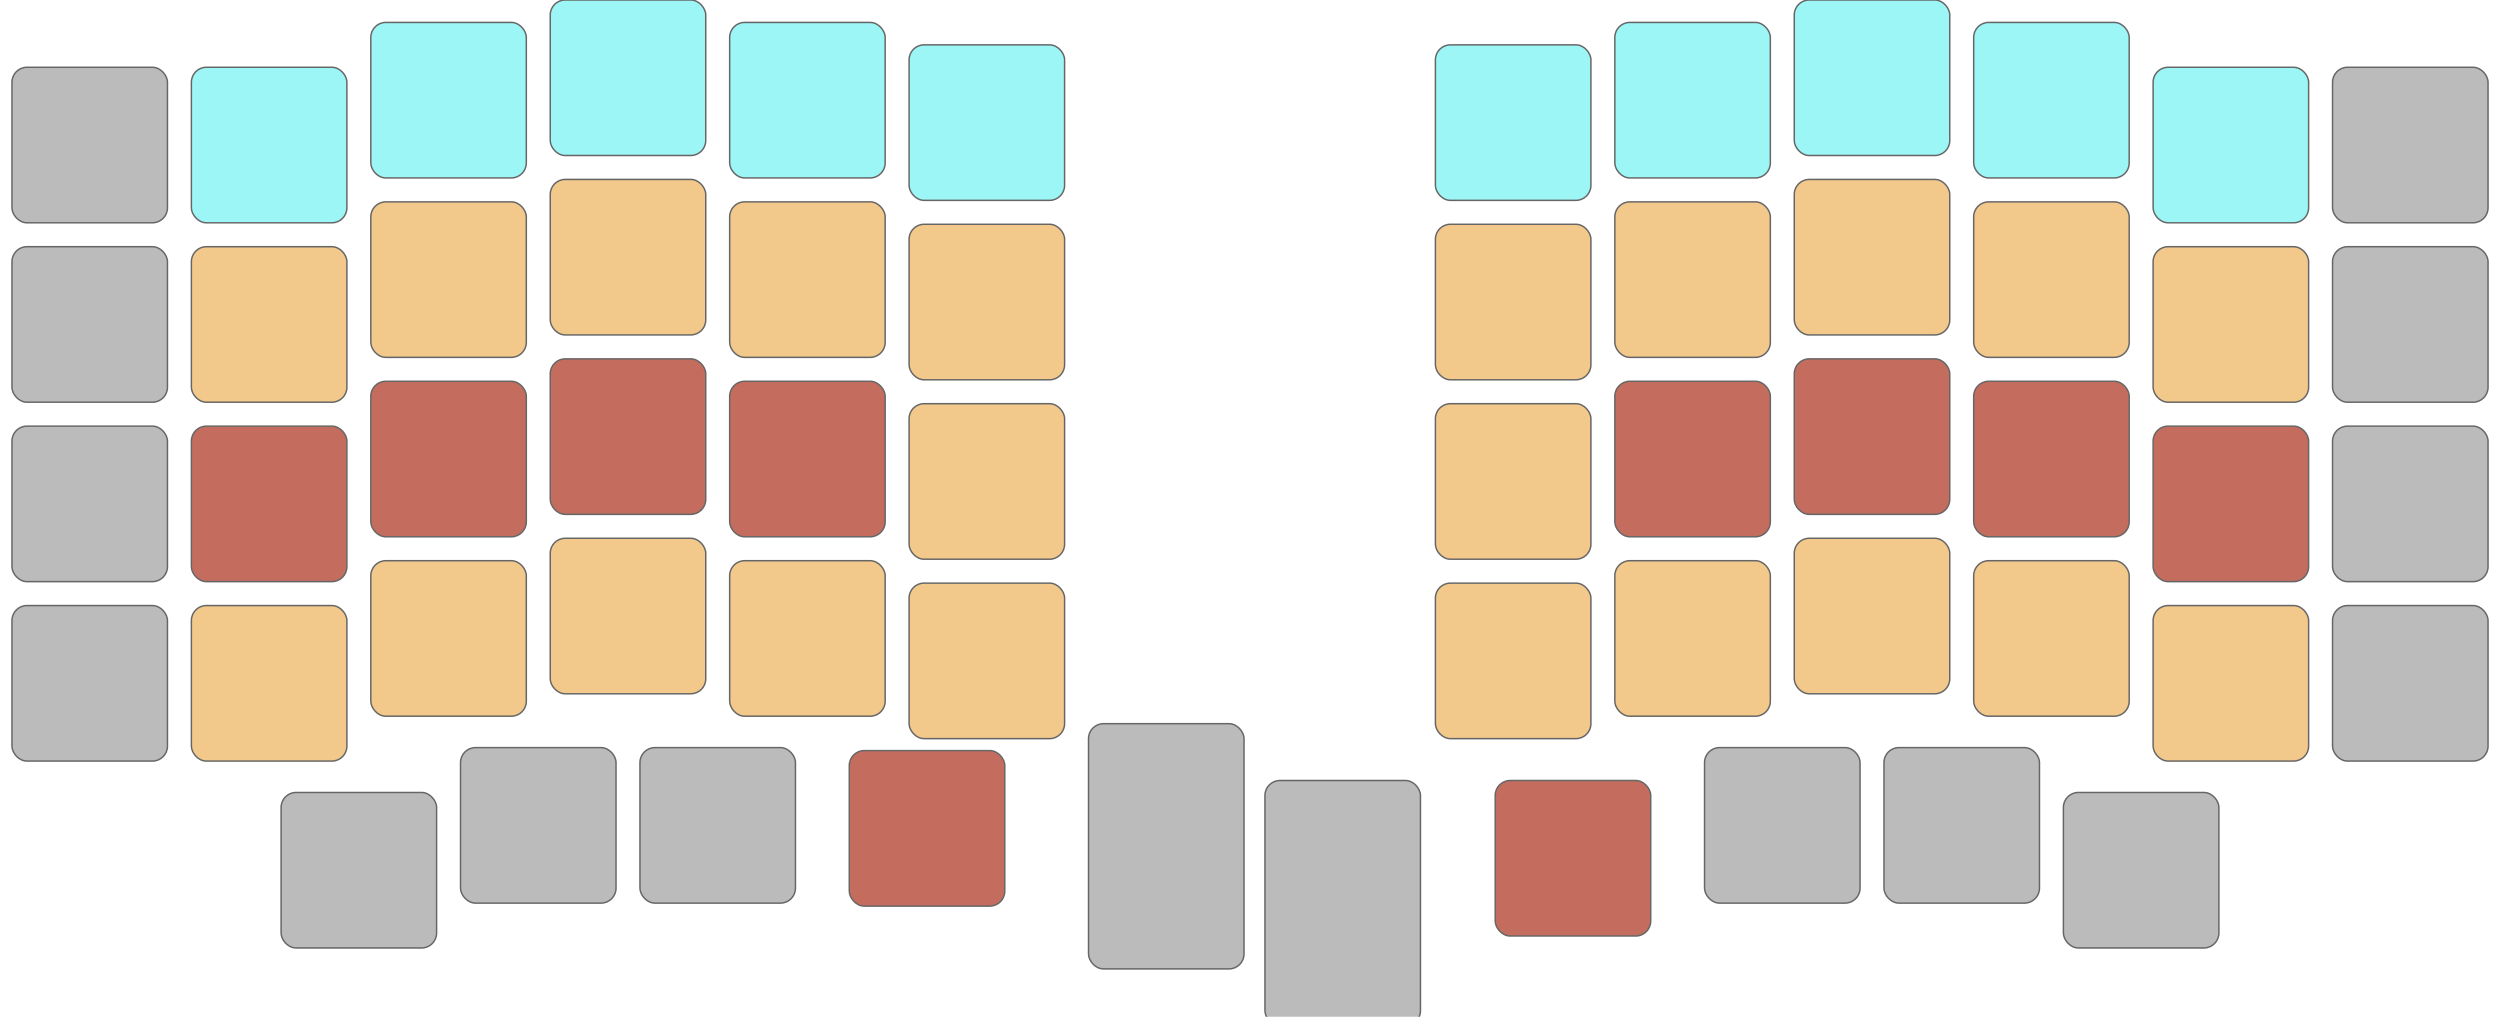 <svg xmlns="http://www.w3.org/2000/svg" viewBox="0 0 836 340">

  <style>
    /* Base color palette -- https://coolors.co/9cf6f6-f3c98b-daa588-c46d5e-f56960 */
    :root {
      --color-palette-a: #9CF6F6;
      --color-palette-b: #F3C98B;
      --color-palette-c: #DAA588;
      --color-palette-d: #C46D5E;
      --color-palette-e: #F56960;
    }

    /* color theme */
    :root {
      --fg-normal-border: #666;
      --bg-normal:        #fff;
      --bg-special:       #bbb;
      --bg-number:        #9CF6F6;
      --bg-letter:        #F3C98B;
      --bg-home:          #C46D5E;
    }

    @media (prefers-color-scheme: dark) { :root {
      --fg-normal-border: #666;
      --bg-normal:        #4d4d4d;
      --bg-special:       #444;
    }}

    rect, path {
      fill:   #fff;
      stroke: #666;
      stroke-width: .5px;
    }

    .specialKey rect,
    .specialKey path { fill: #bbb; }
    .letterKey  rect { fill: #F3C98B;  }
    .numberKey  rect { fill: #9CF6F6;  }
    .homeKey    rect { fill: #C46D5E;    }

    /* geometry */

    #left  { transform: translate(  4px, 60px); }
    #right { transform: translate(480px, 60px); }

    /* column stagger */

    .col_L { transform: translate(  0px, 22.5px); }
    .col_1 { transform: translate( 60px, 22.5px); }
    .col_2 { transform: translate(120px,  7.5px); }
    .col_3 { transform: translate(180px,  0.0px); }
    .col_4 { transform: translate(240px,  7.5px); }
    .col_5 { transform: translate(300px, 15.0px); }

    .col_6 { transform: translate(  0px, 15.0px); }
    .col_7 { transform: translate( 60px,  7.5px); }
    .col_8 { transform: translate(120px,  0.0px); }
    .col_9 { transform: translate(180px,  7.5px); }
    .col_0 { transform: translate(240px, 22.5px); }
    .col_R { transform: translate(300px, 22.5px); }

    /* XXX these thumb clusters have been positioned with magic numbers */

    .thb_1 { transform: translate( 90px, 205px); }
    .thb_2 { transform: translate(150px, 190px); }
    .thb_3 { transform: translate(210px, 190px); }
    .thb_4 { transform: translate(280px, 191px); }
    .thb_5 { transform: translate(360px, 182px); }
    .thb_4 g { transform: rotate(12deg); }
    .thb_5 g { transform: rotate(24deg); }

    .thb_0 { transform: translate(210px, 205px); }
    .thb_9 { transform: translate(150px, 190px); }
    .thb_8 { transform: translate( 90px, 190px); }
    .thb_7 { transform: translate( 20px, 201px); }
    .thb_6 { transform: translate(-57px, 201px); }
    .thb_7 g { transform: rotate(-12deg); }
    .thb_6 g { transform: rotate(-24deg); }
  </style>

  <g id="left">
    <g class="col_L specialKey">
      <g transform="translate(0 -60)">
        <rect width="52" height="52" rx="5" ry="5"/>
      </g>
      <g transform="translate(0 0)">
        <rect width="52" height="52" rx="5" ry="5"/>
      </g>
      <g transform="translate(0 60)">
        <rect width="52" height="52" rx="5" ry="5"/>
      </g>
      <g transform="translate(0 120)">
        <rect width="52" height="52" rx="5" ry="5"/>
      </g>
    </g>

    <g class="col_1 letterKey">
      <g transform="translate(0 -60)" class="numberKey">
        <rect width="52" height="52" rx="5" ry="5"/>
      </g>
      <g transform="translate(0 0)">
        <rect width="52" height="52" rx="5" ry="5"/>
      </g>
      <g transform="translate(0 60)" class="homeKey">
        <rect width="52" height="52" rx="5" ry="5"/>
      </g>
      <g transform="translate(0 120)">
        <rect width="52" height="52" rx="5" ry="5"/>
      </g>
    </g>

    <g class="col_2 letterKey">
      <g transform="translate(0 -60)" class="numberKey">
        <rect width="52" height="52" rx="5" ry="5"/>
      </g>
      <g transform="translate(0 0)">
        <rect width="52" height="52" rx="5" ry="5"/>
      </g>
      <g transform="translate(0 60)" class="homeKey">
        <rect width="52" height="52" rx="5" ry="5"/>
      </g>
      <g transform="translate(0 120)">
        <rect width="52" height="52" rx="5" ry="5"/>
      </g>
    </g>

    <g class="col_3 letterKey">
      <g transform="translate(0 -60)" class="numberKey">
        <rect width="52" height="52" rx="5" ry="5"/>
      </g>
      <g transform="translate(0 0)">
        <rect width="52" height="52" rx="5" ry="5"/>
      </g>
      <g transform="translate(0 60)" class="homeKey">
        <rect width="52" height="52" rx="5" ry="5"/>
      </g>
      <g transform="translate(0 120)">
        <rect width="52" height="52" rx="5" ry="5"/>
      </g>
    </g>

    <g class="col_4 letterKey">
      <g transform="translate(0 -60)" class="numberKey">
        <rect width="52" height="52" rx="5" ry="5"/>
      </g>
      <g transform="translate(0 0)">
        <rect width="52" height="52" rx="5" ry="5"/>
      </g>
      <g transform="translate(0 60)" class="homeKey">
        <rect width="52" height="52" rx="5" ry="5"/>
      </g>
      <g transform="translate(0 120)">
        <rect width="52" height="52" rx="5" ry="5"/>
      </g>
    </g>

    <g class="col_5 letterKey">
      <g transform="translate(0 -60)" class="numberKey">
        <rect width="52" height="52" rx="5" ry="5"/>
      </g>
      <g transform="translate(0 0)">
        <rect width="52" height="52" rx="5" ry="5"/>
      </g>
      <g transform="translate(0 60)">
        <rect width="52" height="52" rx="5" ry="5"/>
      </g>
      <g transform="translate(0 120)">
        <rect width="52" height="52" rx="5" ry="5"/>
      </g>
    </g>

    <g class="thb_1 specialKey">
      <g>
        <rect width="52" height="52" rx="5" ry="5"/>
      </g>
    </g>
    <g class="thb_2 specialKey">
      <g>
        <rect width="52" height="52" rx="5" ry="5"/>
      </g>
    </g>
    <g class="thb_3 specialKey" id="nav">
      <g>
        <rect width="52" height="52" rx="5" ry="5"/>
      </g>
    </g>
    <g class="thb_4 homeKey">
      <g>
        <rect width="52" height="52" rx="5" ry="5"/>
      </g>
    </g>
    <g class="thb_5 specialKey">
      <g>
        <rect width="52" height="82" rx="5" ry="5"/>
      </g>
    </g>
  </g>

  <g id="right">
    <g class="col_6 letterKey">
      <g transform="translate(0 -60)" class="numberKey">
        <rect width="52" height="52" rx="5" ry="5"/>
      </g>
      <g transform="translate(0 0)">
        <rect width="52" height="52" rx="5" ry="5"/>
      </g>
      <g transform="translate(0 60)">
        <rect width="52" height="52" rx="5" ry="5"/>
      </g>
      <g transform="translate(0 120)">
        <rect width="52" height="52" rx="5" ry="5"/>
      </g>
    </g>

    <g class="col_7 letterKey">
      <g transform="translate(0 -60)" class="numberKey">
        <rect width="52" height="52" rx="5" ry="5"/>
      </g>
      <g transform="translate(0 0)">
        <rect width="52" height="52" rx="5" ry="5"/>
      </g>
      <g transform="translate(0 60)" class="homeKey">
        <rect width="52" height="52" rx="5" ry="5"/>
      </g>
      <g transform="translate(0 120)">
        <rect width="52" height="52" rx="5" ry="5"/>
      </g>
    </g>

    <g class="col_8 letterKey">
      <g transform="translate(0 -60)" class="numberKey">
        <rect width="52" height="52" rx="5" ry="5"/>
      </g>
      <g transform="translate(0 0)">
        <rect width="52" height="52" rx="5" ry="5"/>
      </g>
      <g transform="translate(0 60)" class="homeKey">
        <rect width="52" height="52" rx="5" ry="5"/>
      </g>
      <g transform="translate(0 120)">
        <rect width="52" height="52" rx="5" ry="5"/>
      </g>
    </g>

    <g class="col_9 letterKey">
      <g transform="translate(0 -60)" class="numberKey">
        <rect width="52" height="52" rx="5" ry="5"/>
      </g>
      <g transform="translate(0 0)">
        <rect width="52" height="52" rx="5" ry="5"/>
      </g>
      <g transform="translate(0 60)" class="homeKey">
        <rect width="52" height="52" rx="5" ry="5"/>
      </g>
      <g transform="translate(0 120)">
        <rect width="52" height="52" rx="5" ry="5"/>
      </g>
    </g>

    <g class="col_0 letterKey">
      <g transform="translate(0 -60)" class="numberKey">
        <rect width="52" height="52" rx="5" ry="5"/>
      </g>
      <g transform="translate(0 0)">
        <rect width="52" height="52" rx="5" ry="5"/>
      </g>
      <g transform="translate(0 60)" class="homeKey">
        <rect width="52" height="52" rx="5" ry="5"/>
      </g>
      <g transform="translate(0 120)">
        <rect width="52" height="52" rx="5" ry="5"/>
      </g>
    </g>

    <g class="col_R specialKey">
      <g transform="translate(0 -60)">
        <rect width="52" height="52" rx="5" ry="5"/>
      </g>
      <g transform="translate(0 0)">
        <rect width="52" height="52" rx="5" ry="5"/>
      </g>
      <g transform="translate(0 60)">
        <rect width="52" height="52" rx="5" ry="5"/>
      </g>
      <g transform="translate(0 120)">
        <rect width="52" height="52" rx="5" ry="5"/>
      </g>
    </g>

    <g class="thb_6 specialKey">
      <g>
        <rect width="52" height="82" rx="5" ry="5"/>
      </g>
    </g>
    <g class="thb_7 homeKey">
      <g>
        <rect width="52" height="52" rx="5" ry="5"/>
      </g>
    </g>
    <g class="thb_8 specialKey" id="sym">
      <g>
        <rect width="52" height="52" rx="5" ry="5"/>
      </g>
    </g>
    <g class="thb_9 specialKey">
      <g>
        <rect width="52" height="52" rx="5" ry="5"/>
      </g>
    </g>
    <g class="thb_0 specialKey">
      <g>
        <rect width="52" height="52" rx="5" ry="5"/>
      </g>
    </g>
  </g>

</svg>
